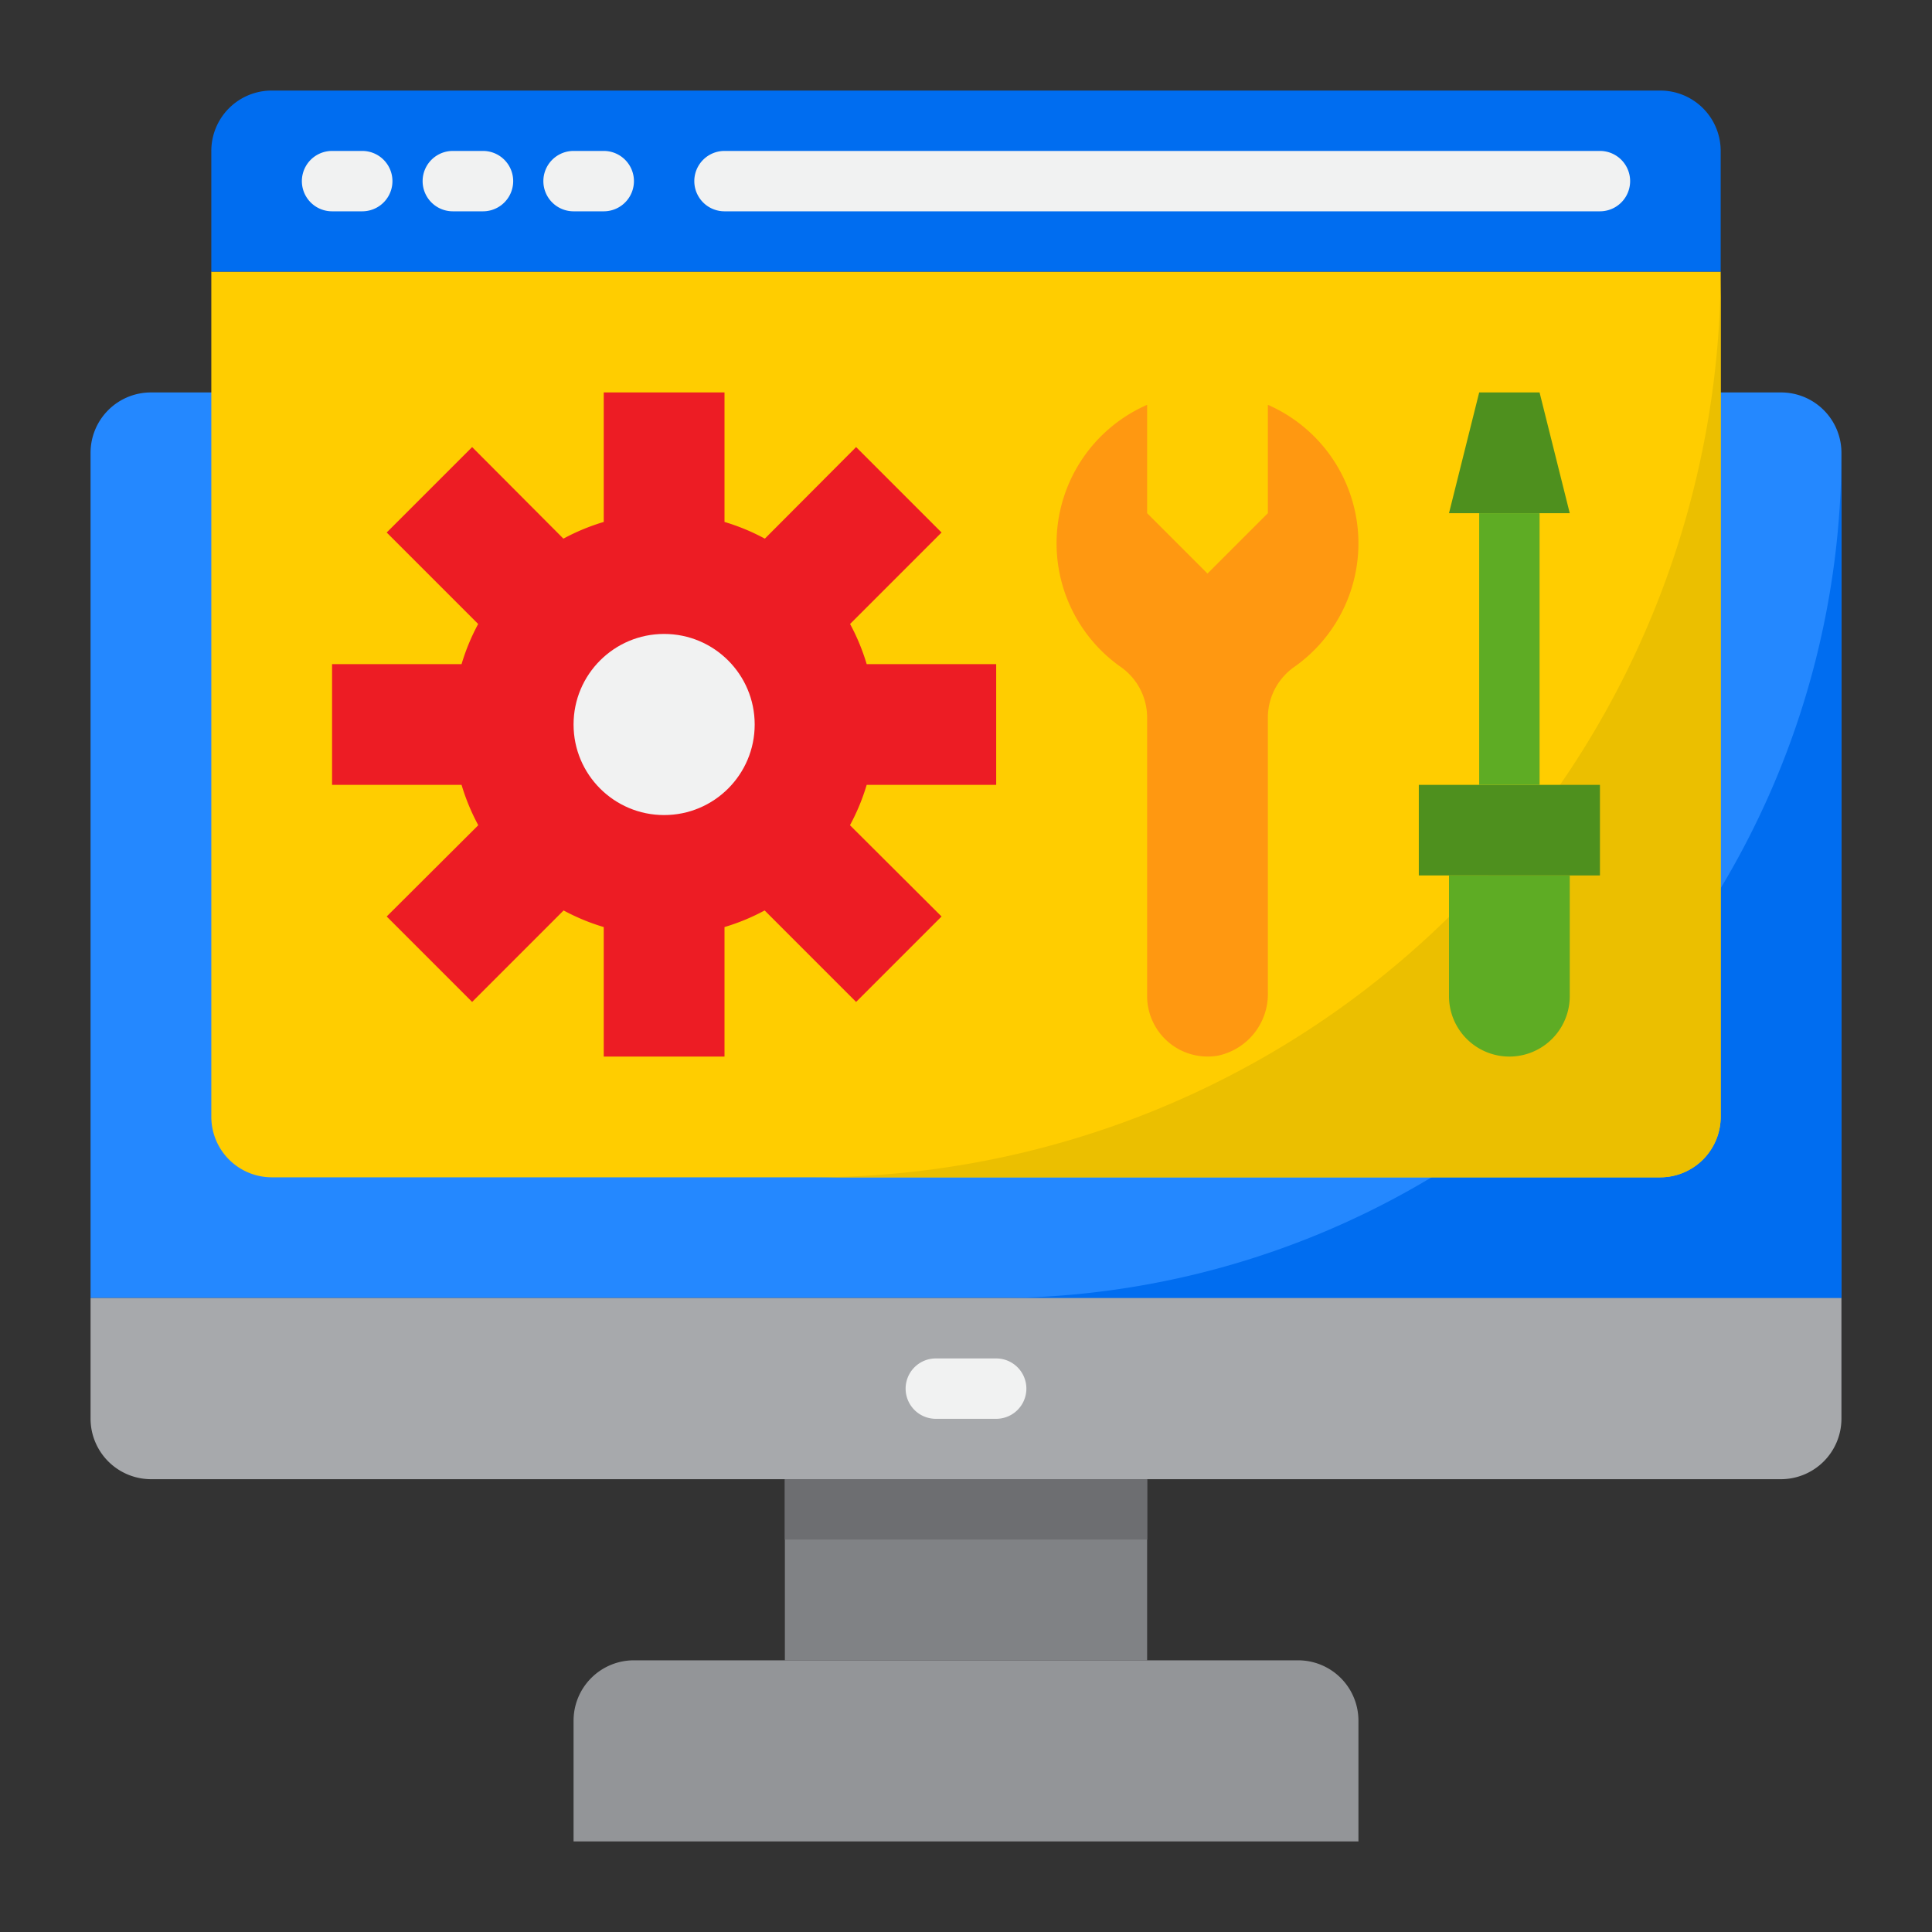 <svg height="512" viewBox="0 0 64 64" width="512" xmlns="http://www.w3.org/2000/svg"><rect x="0" y="0" width="64" height="64" fill="#333333" stroke="none"/><g id="setting-mangement-marketing-tool-seo"><path d="m5 13h54a2 2 0 0 1 2 2v28a0 0 0 0 1 0 0h-58a0 0 0 0 1 0 0v-28a2 2 0 0 1 2-2z" fill="#2488ff"/><path d="m33 43h28v-28a28 28 0 0 1 -28 28z" fill="#006df0"/><path d="m3 43v4a2.006 2.006 0 0 0 2 2h54a2.006 2.006 0 0 0 2-2v-4z" fill="#a7a9ac"/><path d="m26 49h12v6h-12z" fill="#808285"/><path d="m21 55a2 2 0 0 0 -2 2v4h26v-4a2 2 0 0 0 -2-2z" fill="#939598"/><path d="m57 9v28a2.006 2.006 0 0 1 -2 2h-46a2.006 2.006 0 0 1 -2-2v-28z" fill="#ffcd00"/><path d="m27 39h28a2.006 2.006 0 0 0 2-2v-28a30.088 30.088 0 0 1 -30 30z" fill="#ebbf00"/><path d="m55 3h-46a2 2 0 0 0 -2 2v4h50v-4a2 2 0 0 0 -2-2z" fill="#006df0"/><path d="m26 49h12v2h-12z" fill="#6d6e71"/><path d="m37.106 22.079a2.052 2.052 0 0 1 .894 1.66v9.261a2.005 2.005 0 0 0 2.342 1.971 2.087 2.087 0 0 0 1.658-2.093v-9.139a2.052 2.052 0 0 1 .894-1.66 5.008 5.008 0 0 0 -.894-8.669v3.59l-2 2-2-2v-3.59a5.008 5.008 0 0 0 -.894 8.669z" fill="#ff9811"/><path d="m28.16 27.33v.01l3.03 3.02-2.83 2.83-3.03-3.03a7.031 7.031 0 0 1 -1.33.55v4.29h-4v-4.29a7.031 7.031 0 0 1 -1.33-.55l-3.03 3.03-2.83-2.83 3.03-3.02v-.01a7.031 7.031 0 0 1 -.55-1.33h-4.29v-4h4.29a7.031 7.031 0 0 1 .55-1.33l-3.03-3.03 2.83-2.83 3.02 3.03h.01a7.031 7.031 0 0 1 1.33-.55v-4.29h4v4.29a7.031 7.031 0 0 1 1.33.55h.01l3.02-3.03 2.83 2.83-3.03 3.03a7.031 7.031 0 0 1 .55 1.33h4.29v4h-4.29a7.031 7.031 0 0 1 -.55 1.33z" fill="#ed1c24"/><circle cx="22" cy="24" fill="#f1f2f2" r="3"/><path d="m52 29h1v-3h-3-3v3h1z" fill="#4e901e"/><path d="m48 33a2 2 0 0 0 4 0v-4h-4z" fill="#5eac24"/><path d="m51 13h-2l-1 4h2 2z" fill="#4e901e"/><g fill="#f1f2f2"><path d="m33 45h-2a1 1 0 0 0 0 2h2a1 1 0 0 0 0-2z"/><path d="m12 5h-1a1 1 0 0 0 0 2h1a1 1 0 0 0 0-2z"/><path d="m16 5h-1a1 1 0 0 0 0 2h1a1 1 0 0 0 0-2z"/><path d="m20 5h-1a1 1 0 0 0 0 2h1a1 1 0 0 0 0-2z"/><path d="m53 5h-29a1 1 0 0 0 0 2h29a1 1 0 0 0 0-2z"/></g><path d="m49 17h2v9h-2z" fill="#5eac24"/></g></svg>